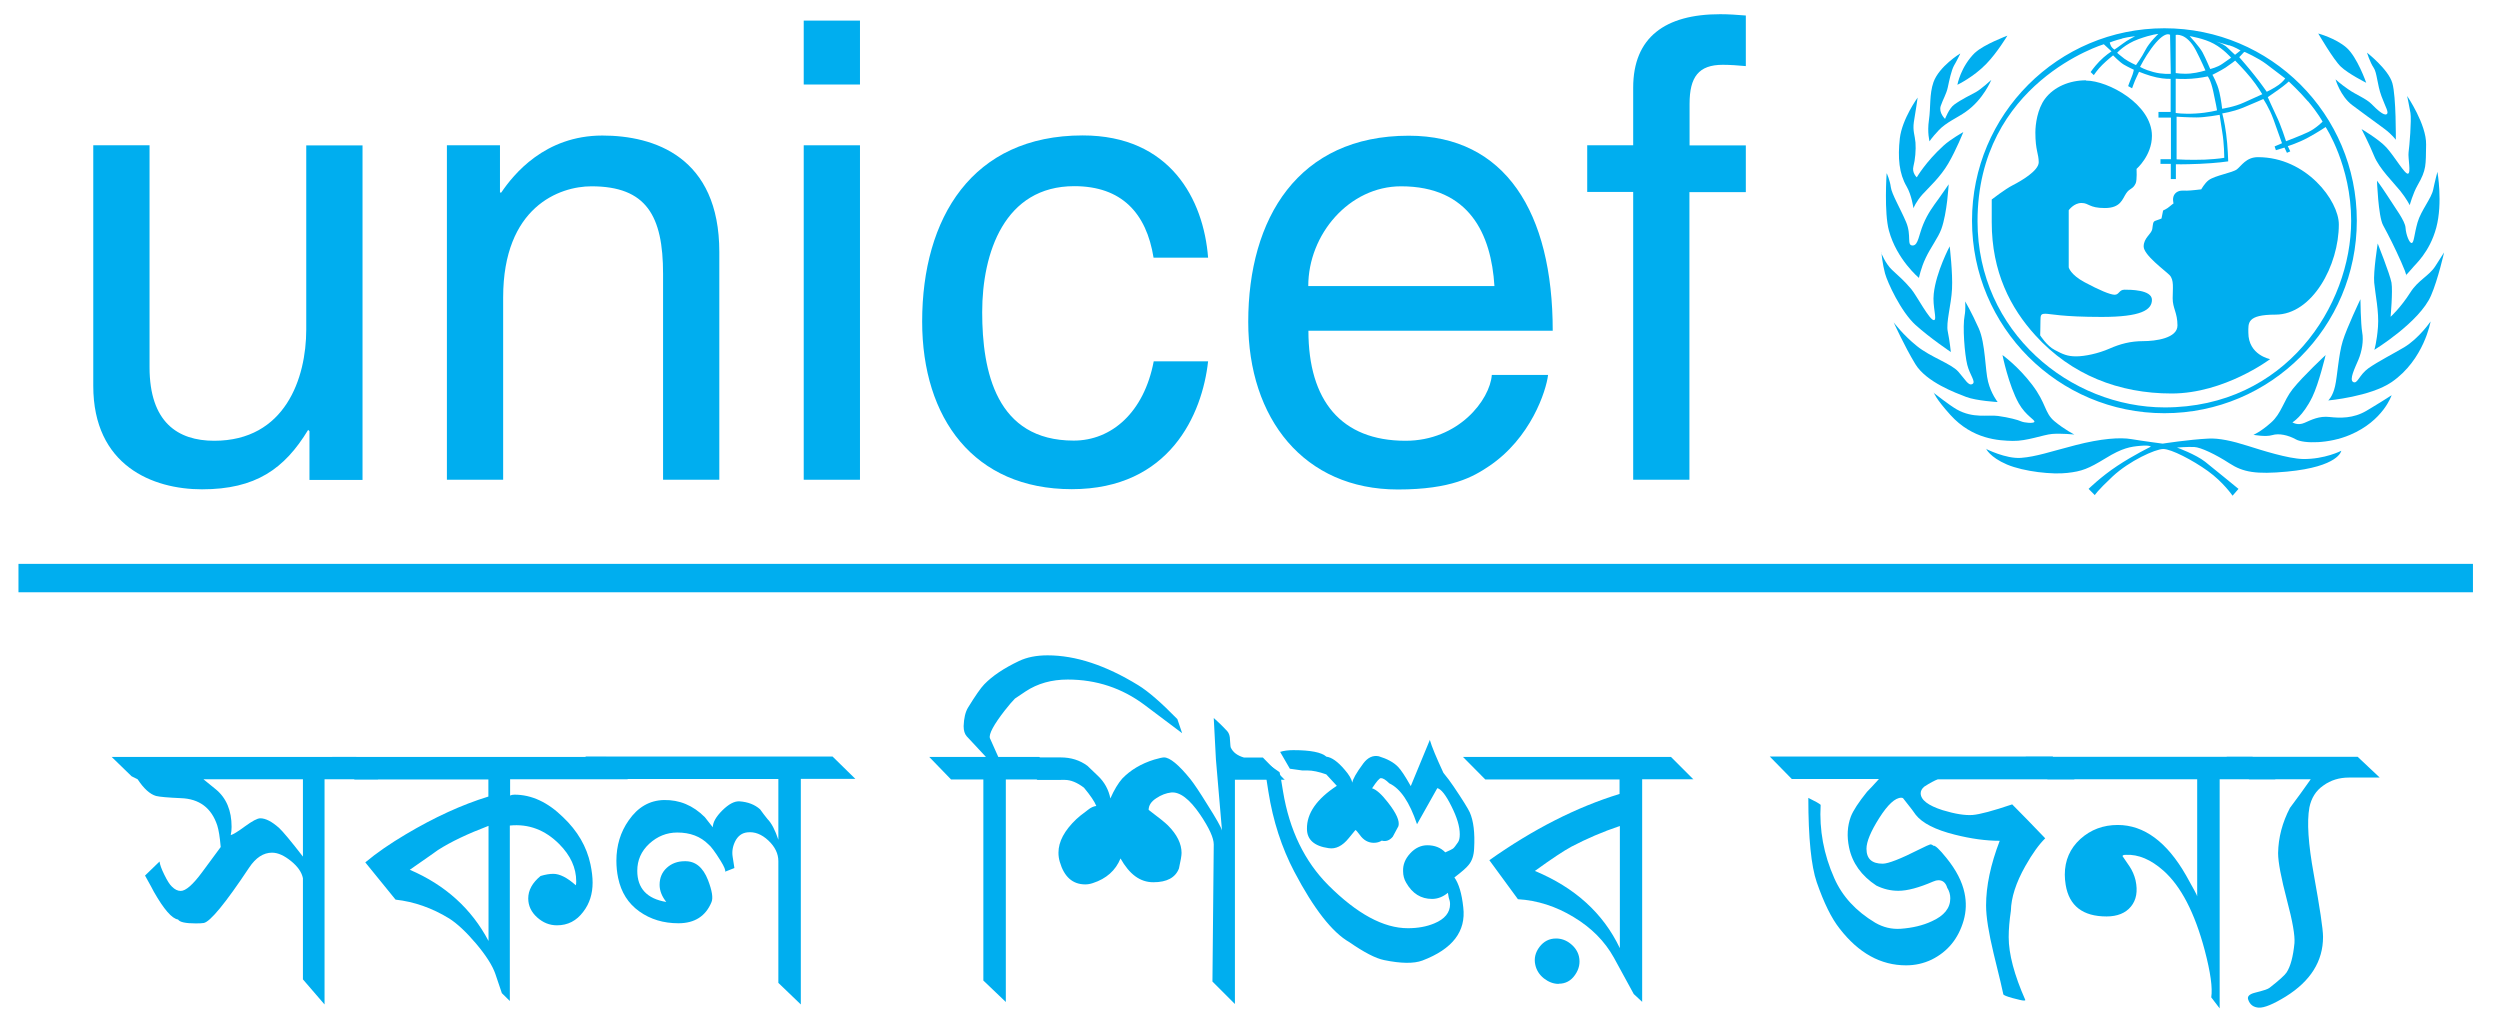 <svg width="88" height="36" viewBox="0 0 88 36" fill="none" xmlns="http://www.w3.org/2000/svg">
<g id="unicef logo" clip-path="url(#clip0_1327_43797)">
<g id="Group">
<path id="Vector" d="M79.321 15.306C79.321 15.306 79.566 15.209 79.939 14.877C80.311 14.55 80.372 14.116 80.704 13.693C81.076 13.228 81.862 12.498 81.862 12.498C81.862 12.498 81.623 13.504 81.393 13.973C81.061 14.657 80.694 14.867 80.694 14.867C80.694 14.867 80.877 14.994 81.123 14.882C81.367 14.775 81.633 14.637 82 14.678C82.373 14.719 82.837 14.734 83.302 14.458C83.766 14.183 84.185 13.912 84.185 13.912C84.185 13.912 83.894 14.81 82.725 15.306C81.975 15.627 81.092 15.617 80.821 15.469C80.546 15.316 80.219 15.244 79.984 15.316C79.75 15.387 79.321 15.306 79.321 15.306Z" fill="#00AEEF"/>
<path id="Vector_2" d="M83.087 10.528C83.087 10.528 83.097 11.396 83.149 11.697C83.205 11.998 83.138 12.371 83.016 12.662C82.893 12.953 82.684 13.366 82.832 13.447C82.985 13.529 83.036 13.203 83.368 12.963C83.7 12.728 84.297 12.422 84.629 12.223C85.154 11.906 85.557 11.314 85.557 11.314C85.557 11.314 85.328 12.662 84.19 13.447C83.439 13.963 81.954 14.096 81.954 14.096C81.954 14.096 82.113 13.958 82.194 13.595C82.276 13.238 82.317 12.483 82.465 12.003C82.613 11.524 83.087 10.533 83.087 10.533" fill="#00AEEF"/>
<path id="Vector_3" d="M83.695 8.569C83.695 8.569 84.123 9.646 84.18 9.947C84.231 10.248 84.149 11.151 84.149 11.151C84.149 11.151 84.501 10.835 84.848 10.289C85.118 9.86 85.506 9.712 85.726 9.365C85.945 9.023 86.032 8.885 86.032 8.885C86.032 8.885 85.818 9.84 85.573 10.401C85.175 11.335 83.577 12.315 83.577 12.315C83.577 12.315 83.664 12.039 83.705 11.508C83.746 10.973 83.608 10.35 83.572 9.952C83.536 9.569 83.695 8.574 83.695 8.574" fill="#00AEEF"/>
<path id="Vector_4" d="M83.669 6.359C83.669 6.359 83.792 6.512 84.057 6.92C84.317 7.333 84.659 7.772 84.675 8.017C84.69 8.262 84.812 8.569 84.894 8.553C84.976 8.538 84.976 8.257 85.098 7.828C85.221 7.405 85.588 6.981 85.649 6.67C85.7 6.415 85.797 6.047 85.797 6.047C85.797 6.047 85.991 7.134 85.757 8.012C85.522 8.89 85.001 9.319 84.92 9.431C84.833 9.538 84.685 9.691 84.685 9.691C84.685 9.691 84.766 9.773 84.522 9.222C84.276 8.671 84.103 8.334 83.883 7.925C83.715 7.614 83.669 6.348 83.669 6.348" fill="#00AEEF"/>
<path id="Vector_5" d="M83.123 4.542C83.123 4.542 83.72 4.889 83.996 5.185C84.302 5.522 84.649 6.139 84.761 6.114C84.874 6.088 84.756 5.563 84.782 5.359C84.812 5.154 84.889 4.226 84.848 3.976C84.807 3.731 84.731 3.378 84.731 3.378C84.731 3.378 85.415 4.379 85.399 5.093C85.384 5.808 85.42 5.966 85.098 6.522C84.93 6.818 84.823 7.221 84.823 7.221C84.823 7.221 84.72 7.012 84.491 6.721C84.256 6.43 83.751 5.935 83.572 5.496C83.394 5.057 83.123 4.537 83.123 4.537" fill="#00AEEF"/>
<path id="Vector_6" d="M82.215 2.797C82.215 2.797 82.383 2.955 82.659 3.144C82.934 3.338 83.281 3.465 83.475 3.659C83.664 3.853 83.909 4.078 84.006 4.022C84.103 3.965 83.98 3.797 83.827 3.384C83.674 2.97 83.674 2.562 83.552 2.383C83.429 2.205 83.317 1.853 83.317 1.853C83.317 1.853 84.072 2.439 84.21 2.924C84.348 3.404 84.333 4.92 84.333 4.92C84.333 4.92 84.195 4.731 83.934 4.537C83.674 4.343 83.016 3.868 82.791 3.695C82.383 3.384 82.215 2.807 82.215 2.807" fill="#00AEEF"/>
<g id="Group_2">
<path id="Vector_7" d="M81.602 1.179C81.602 1.179 82.21 1.342 82.592 1.674C82.975 2.005 83.291 2.914 83.291 2.914C83.291 2.914 82.659 2.597 82.398 2.347C82.138 2.102 81.602 1.179 81.602 1.179Z" fill="#00AEEF"/>
<path id="Vector_8" d="M69.905 15.8C69.905 15.8 70.604 16.157 71.14 16.117C71.676 16.076 72.176 15.897 73.064 15.668C73.952 15.438 74.631 15.387 75.029 15.458C75.427 15.525 76.126 15.616 76.126 15.616C76.126 15.616 77.034 15.473 77.739 15.438C78.096 15.417 78.576 15.52 79.102 15.688C79.617 15.851 80.546 16.147 81.066 16.157C81.832 16.168 82.414 15.867 82.414 15.867C82.414 15.867 82.337 16.428 80.5 16.601C79.408 16.703 78.959 16.622 78.479 16.311C77.999 15.999 77.468 15.744 77.234 15.734C76.994 15.724 76.631 15.754 76.631 15.754C76.631 15.754 77.29 15.994 77.621 16.254C77.948 16.515 78.795 17.209 78.795 17.209L78.586 17.449C78.586 17.449 78.259 16.969 77.718 16.581C77.177 16.193 76.427 15.805 76.147 15.805C75.866 15.805 74.952 16.224 74.365 16.77C73.804 17.296 73.738 17.428 73.738 17.428L73.518 17.209C73.518 17.209 73.952 16.78 74.524 16.402C75.1 16.02 75.708 15.724 75.708 15.724C75.708 15.724 75.687 15.662 75.34 15.693C74.993 15.724 74.712 15.764 74.115 16.132C73.513 16.499 73.283 16.591 72.768 16.647C72.263 16.709 71.252 16.607 70.645 16.351C70.038 16.091 69.91 15.795 69.91 15.795" fill="#00AEEF"/>
</g>
<path id="Vector_9" d="M68.062 13.825C68.062 13.825 68.619 14.264 68.879 14.412C69.461 14.739 69.966 14.591 70.334 14.642C70.706 14.693 71.033 14.78 71.14 14.831C71.252 14.882 71.579 14.912 71.609 14.851C71.645 14.78 71.314 14.642 71.063 14.203C70.701 13.56 70.487 12.498 70.487 12.498C70.487 12.498 71.033 12.886 71.533 13.545C72.033 14.203 71.962 14.525 72.309 14.821C72.676 15.127 73.018 15.295 73.018 15.295C73.018 15.295 72.564 15.249 72.232 15.275C71.906 15.306 71.349 15.53 70.849 15.52C70.364 15.51 69.435 15.469 68.654 14.606C68.134 14.03 68.068 13.82 68.068 13.82" fill="#00AEEF"/>
<path id="Vector_10" d="M66.664 11.355C66.664 11.355 66.991 11.794 67.476 12.182C67.955 12.57 68.68 12.799 68.93 13.08C69.18 13.361 69.287 13.59 69.425 13.519C69.568 13.447 69.338 13.208 69.247 12.84C69.155 12.473 69.078 11.488 69.155 11.105C69.195 10.906 69.175 10.61 69.175 10.61C69.175 10.61 69.395 10.982 69.655 11.564C69.89 12.1 69.874 13.029 69.981 13.437C70.089 13.866 70.318 14.152 70.318 14.152C70.318 14.152 69.578 14.111 69.211 13.973C68.843 13.83 67.807 13.453 67.419 12.815C67.032 12.177 66.659 11.35 66.659 11.35" fill="#00AEEF"/>
<path id="Vector_11" d="M66.215 8.895C66.215 8.895 66.363 9.278 66.603 9.503C66.843 9.732 66.991 9.84 67.272 10.171C67.465 10.401 67.93 11.294 68.078 11.269C68.195 11.248 68.017 10.789 68.068 10.34C68.149 9.574 68.629 8.671 68.629 8.671C68.629 8.671 68.741 9.615 68.711 10.171C68.685 10.733 68.491 11.355 68.563 11.677C68.629 11.998 68.67 12.391 68.67 12.391C68.67 12.391 67.945 11.906 67.425 11.437C66.909 10.967 66.44 9.942 66.353 9.625C66.266 9.309 66.225 8.895 66.225 8.895" fill="#00AEEF"/>
<path id="Vector_12" d="M66.409 6.109C66.409 6.109 66.317 7.492 66.491 8.12C66.766 9.135 67.547 9.783 67.547 9.783C67.547 9.783 67.613 9.436 67.787 9.074C67.955 8.717 68.226 8.36 68.333 8.069C68.542 7.497 68.593 6.487 68.593 6.487C68.593 6.487 68.404 6.772 68.236 7.002C68.068 7.232 67.858 7.507 67.7 7.89C67.542 8.268 67.522 8.62 67.343 8.64C67.093 8.661 67.302 8.303 67.093 7.813C66.884 7.324 66.588 6.828 66.557 6.589C66.526 6.349 66.419 6.109 66.419 6.109" fill="#00AEEF"/>
<path id="Vector_13" d="M67.501 3.435C67.501 3.435 66.955 4.185 66.874 4.869C66.797 5.558 66.848 6.109 67.113 6.563C67.292 6.869 67.353 7.329 67.353 7.329C67.353 7.329 67.445 7.094 67.675 6.839C67.904 6.589 68.302 6.231 68.578 5.757C68.859 5.277 69.109 4.649 69.109 4.649C69.109 4.649 68.66 4.899 68.41 5.129C67.782 5.701 67.471 6.242 67.471 6.242C67.471 6.242 67.292 6.083 67.353 5.854C67.414 5.624 67.445 5.272 67.425 5.017C67.404 4.761 67.323 4.613 67.368 4.292C67.425 3.97 67.501 3.435 67.501 3.435Z" fill="#00AEEF"/>
<path id="Vector_14" d="M68.991 1.888C68.991 1.888 68.257 2.337 68.058 2.894C67.909 3.322 67.966 3.766 67.899 4.221C67.833 4.67 67.92 4.976 67.92 4.976C67.92 4.976 67.981 4.864 68.241 4.588C68.501 4.307 68.91 4.139 69.195 3.935C69.813 3.506 70.094 2.812 70.094 2.812C70.094 2.812 69.737 3.139 69.553 3.241C69.374 3.338 69.037 3.501 68.792 3.68C68.609 3.807 68.466 4.185 68.466 4.185C68.466 4.185 68.236 3.97 68.313 3.731C68.394 3.491 68.512 3.312 68.563 3.072C68.614 2.832 68.685 2.485 68.782 2.307C68.879 2.143 69.002 1.888 69.002 1.888" fill="#00AEEF"/>
<path id="Vector_15" d="M69.527 1.852C69.828 1.567 70.66 1.255 70.66 1.255C70.66 1.255 70.303 1.852 69.915 2.251C69.466 2.715 68.9 2.985 68.9 2.985C68.9 2.985 69.012 2.348 69.527 1.847" fill="#00AEEF"/>
<path id="Vector_16" d="M73.431 2.837C74.202 2.837 75.748 3.669 75.748 4.782C75.748 5.476 75.207 5.945 75.207 5.945C75.207 5.945 75.228 6.333 75.177 6.451C75.075 6.675 74.973 6.609 74.84 6.808C74.707 7.007 74.651 7.323 74.09 7.323C73.528 7.323 73.539 7.145 73.268 7.145C72.998 7.145 72.819 7.4 72.819 7.4V9.411C72.819 9.411 72.875 9.666 73.38 9.936C73.886 10.207 74.279 10.375 74.437 10.375C74.595 10.375 74.59 10.197 74.784 10.197C74.978 10.197 75.748 10.197 75.748 10.554C75.748 10.911 75.366 11.156 73.978 11.156C72.589 11.156 72.161 11.044 72.002 11.044C71.844 11.044 71.824 11.08 71.824 11.289C71.824 11.498 71.814 11.804 71.814 11.804C71.814 11.804 72.048 12.177 72.329 12.32C72.61 12.468 72.768 12.544 73.079 12.544C73.391 12.544 73.865 12.442 74.248 12.274C74.631 12.105 74.998 12.008 75.437 12.008C75.876 12.008 76.647 11.906 76.647 11.457C76.647 11.008 76.478 10.85 76.478 10.503C76.478 10.156 76.534 9.85 76.366 9.681C76.198 9.513 75.457 8.977 75.457 8.676C75.457 8.375 75.728 8.237 75.759 8.068C75.789 7.9 75.769 7.798 75.881 7.767C75.993 7.732 76.085 7.691 76.085 7.691L76.141 7.41C76.141 7.41 76.289 7.344 76.366 7.272C76.442 7.206 76.509 7.16 76.509 7.16C76.509 7.16 76.442 6.946 76.565 6.813C76.688 6.68 76.856 6.711 76.978 6.711C77.101 6.711 77.484 6.665 77.484 6.665C77.484 6.665 77.606 6.446 77.744 6.343C77.968 6.175 78.581 6.083 78.739 5.961C78.897 5.838 79.066 5.532 79.479 5.532C81.184 5.532 82.327 7.068 82.327 7.9C82.327 9.334 81.398 11.075 80.097 11.075C79.076 11.075 79.142 11.376 79.142 11.712C79.142 12.498 79.908 12.641 79.908 12.641C79.908 12.641 78.3 13.851 76.442 13.851C74.585 13.851 72.911 13.197 71.645 11.804C70.772 10.845 70.109 9.574 70.109 7.824C70.109 7.135 70.109 7.022 70.109 7.022C70.109 7.022 70.573 6.66 70.854 6.517C71.135 6.374 71.763 6.012 71.763 5.711C71.763 5.41 71.645 5.297 71.645 4.664C71.645 4.374 71.717 3.838 71.982 3.48C72.293 3.062 72.839 2.827 73.426 2.827" fill="#00AEEF"/>
<path id="Vector_17" d="M76.187 0.995C72.446 0.995 69.415 4.027 69.415 7.768C69.415 11.508 72.446 14.545 76.187 14.545C79.928 14.545 82.96 11.514 82.96 7.768C82.96 4.022 79.928 0.995 76.187 0.995ZM81.245 3.567C81.597 3.986 81.755 4.282 81.755 4.282C81.755 4.282 81.52 4.522 81.25 4.649C80.98 4.777 80.469 4.971 80.469 4.971C80.469 4.971 80.285 4.394 80.132 4.088C79.984 3.782 79.826 3.419 79.826 3.419C79.826 3.419 79.974 3.317 80.199 3.159C80.418 3.006 80.566 2.868 80.566 2.868C80.566 2.868 80.944 3.22 81.24 3.567H81.245ZM79.01 1.827C79.01 1.827 79.469 2.026 79.775 2.256C80.081 2.485 80.439 2.761 80.439 2.761C80.439 2.761 80.382 2.858 80.214 2.985C80.04 3.113 79.79 3.23 79.79 3.23C79.79 3.23 79.566 2.909 79.372 2.669C79.183 2.424 78.821 2.011 78.821 2.011C78.821 2.011 78.902 1.934 78.943 1.883C78.984 1.832 79.01 1.827 79.01 1.827ZM78.121 3.241C78.05 2.924 77.877 2.633 77.877 2.633C77.877 2.633 78.157 2.496 78.341 2.378C78.525 2.256 78.678 2.133 78.678 2.133C78.678 2.133 78.999 2.455 79.234 2.746C79.469 3.037 79.632 3.317 79.632 3.317C79.632 3.317 79.331 3.45 78.989 3.608C78.647 3.766 78.219 3.828 78.219 3.828C78.219 3.828 78.193 3.552 78.121 3.236V3.241ZM78.295 5.553C78.295 5.553 78.137 5.593 77.611 5.619C77.085 5.639 76.616 5.609 76.616 5.609V4.108C76.616 4.108 77.024 4.134 77.325 4.134C77.626 4.134 78.132 4.042 78.132 4.042C78.132 4.042 78.162 4.277 78.224 4.654C78.29 5.032 78.295 5.547 78.295 5.547V5.553ZM78.463 1.592C78.647 1.643 78.867 1.776 78.867 1.776L78.673 1.929C78.673 1.929 78.53 1.801 78.407 1.679C78.269 1.536 77.979 1.454 77.979 1.454C77.979 1.454 78.275 1.546 78.458 1.597L78.463 1.592ZM77.928 1.541C78.275 1.73 78.535 2.031 78.535 2.031C78.535 2.031 78.407 2.118 78.229 2.245C78.05 2.373 77.8 2.429 77.8 2.429C77.8 2.429 77.642 2.057 77.529 1.842C77.422 1.643 77.075 1.271 77.075 1.271C77.075 1.271 77.586 1.352 77.928 1.541ZM76.585 1.23C76.585 1.23 76.958 1.133 77.295 1.771C77.468 2.103 77.632 2.48 77.632 2.48C77.632 2.48 77.371 2.562 77.106 2.587C76.841 2.613 76.585 2.572 76.585 2.572V1.225V1.23ZM76.585 2.771C76.585 2.771 76.841 2.792 77.137 2.771C77.433 2.751 77.713 2.689 77.713 2.689C77.713 2.689 77.815 2.797 77.907 3.22C77.994 3.608 78.04 3.884 78.04 3.884C78.04 3.884 77.729 3.97 77.285 3.996C76.841 4.022 76.585 3.976 76.585 3.976V2.771ZM76.386 1.23L76.412 2.598C76.412 2.598 76.121 2.623 75.799 2.536C75.478 2.45 75.33 2.353 75.33 2.353C75.33 2.353 75.503 2.011 75.723 1.71C76.213 1.041 76.391 1.23 76.391 1.23H76.386ZM75.973 1.194C75.973 1.194 75.656 1.49 75.519 1.761C75.381 2.031 75.187 2.291 75.187 2.291C75.187 2.291 74.942 2.184 74.779 2.067C74.615 1.944 74.523 1.858 74.523 1.858C74.523 1.858 74.794 1.551 75.274 1.378C75.754 1.204 75.973 1.194 75.973 1.194ZM74.702 1.352C74.957 1.291 75.156 1.276 75.156 1.276C75.156 1.276 74.876 1.414 74.723 1.536C74.564 1.659 74.427 1.745 74.427 1.745C74.427 1.745 74.35 1.694 74.314 1.633C74.279 1.572 74.263 1.495 74.263 1.495C74.263 1.495 74.452 1.419 74.707 1.357L74.702 1.352ZM76.203 14.341C72.875 14.341 69.609 11.687 69.609 7.788C69.609 2.899 74.054 1.557 74.054 1.557L74.325 1.807C74.325 1.807 74.09 1.96 73.896 2.164C73.707 2.363 73.59 2.536 73.59 2.536L73.702 2.644C73.702 2.644 73.84 2.439 73.998 2.286C74.156 2.128 74.381 1.949 74.381 1.949C74.381 1.949 74.61 2.184 74.753 2.271C74.901 2.358 75.11 2.455 75.11 2.455C75.11 2.455 75.095 2.567 75.034 2.71C74.973 2.848 74.911 3.031 74.911 3.031L75.049 3.108C75.049 3.108 75.146 2.837 75.197 2.735C75.248 2.633 75.294 2.526 75.294 2.526C75.294 2.526 75.626 2.664 75.912 2.725C76.198 2.786 76.407 2.776 76.407 2.776V3.94H75.978V4.139H76.417V5.604H76.049V5.767H76.412V6.303H76.591V5.782C76.591 5.782 76.825 5.792 77.433 5.767C78.045 5.741 78.433 5.68 78.433 5.68C78.433 5.68 78.418 5.124 78.361 4.716C78.31 4.307 78.224 3.991 78.224 3.991C78.224 3.991 78.571 3.945 78.953 3.792C79.336 3.634 79.668 3.486 79.668 3.486C79.668 3.486 79.872 3.782 80.025 4.2C80.178 4.619 80.326 5.042 80.326 5.042L80.066 5.154L80.112 5.287L80.413 5.195L80.5 5.379L80.617 5.328L80.53 5.144C80.53 5.144 80.888 5.037 81.245 4.843C81.602 4.649 81.862 4.471 81.862 4.471C81.862 4.471 82.761 5.833 82.761 7.773C82.761 10.753 80.459 14.341 76.192 14.341" fill="#00AEEF"/>
<path id="Vector_18" d="M10.893 16.888V15.178L10.847 15.132C10.015 16.505 8.999 17.224 7.111 17.224C5.376 17.224 3.283 16.393 3.283 13.581V5.114H5.264V12.927C5.264 14.861 6.254 15.515 7.54 15.515C10.04 15.515 10.78 13.31 10.78 11.6V5.119H12.761V16.893H10.893" fill="#00AEEF"/>
<path id="Vector_19" d="M25.32 16.887H23.34V9.64C23.34 7.594 22.753 6.558 20.819 6.558C19.696 6.558 17.711 7.277 17.711 10.472V16.887H15.731V5.113H17.599V6.777H17.645C18.073 6.144 19.176 4.771 21.202 4.771C23.024 4.771 25.32 5.517 25.32 8.87V16.882" fill="#00AEEF"/>
<path id="Vector_20" d="M28.291 2.975V0.725H30.271V2.975H28.291ZM30.271 16.887H28.291V5.114H30.271V16.887Z" fill="#00AEEF"/>
<path id="Vector_21" d="M40.606 9.074C40.355 7.497 39.478 6.553 37.814 6.553C35.359 6.553 34.573 8.895 34.573 10.988C34.573 13.08 35.068 15.509 37.794 15.509C39.126 15.509 40.269 14.519 40.611 12.718H42.525C42.32 14.586 41.172 17.219 37.727 17.219C34.282 17.219 32.46 14.724 32.46 11.319C32.46 7.676 34.216 4.767 38.11 4.767C41.193 4.767 42.366 7.017 42.525 9.069H40.611" fill="#00AEEF"/>
<path id="Vector_22" d="M54.492 13.198C54.426 13.759 53.885 15.428 52.4 16.418C51.859 16.78 51.093 17.23 49.205 17.23C45.898 17.23 43.938 14.734 43.938 11.33C43.938 7.686 45.694 4.777 49.588 4.777C52.987 4.777 54.656 7.477 54.656 11.641H46.056C46.056 14.096 47.204 15.515 49.475 15.515C51.343 15.515 52.446 14.075 52.512 13.198H54.492ZM52.604 10.069C52.492 8.247 51.726 6.558 49.317 6.558C47.495 6.558 46.051 8.247 46.051 10.069H52.599" fill="#00AEEF"/>
<path id="Vector_23" d="M59.468 6.757V16.887H57.488V6.757H55.87V5.114H57.488V3.087C57.488 1.311 58.616 0.5 60.55 0.5C60.841 0.5 61.137 0.52 61.453 0.546V2.327C61.203 2.302 60.887 2.281 60.642 2.281C59.79 2.281 59.473 2.71 59.473 3.654V5.119H61.453V6.762H59.473" fill="#00AEEF"/>
</g>
<g id="Group_3">
<path id="Vector_24" d="M13.312 27.431H11.424V35.357L10.663 34.474V30.912C10.622 30.708 10.485 30.504 10.245 30.31C10.005 30.116 9.785 30.014 9.576 30.014C9.275 30.014 9.005 30.187 8.77 30.54C7.933 31.8 7.397 32.448 7.172 32.489C7.111 32.499 7.019 32.504 6.892 32.504C6.529 32.504 6.32 32.458 6.269 32.367C6.05 32.336 5.769 32.009 5.417 31.392C5.386 31.331 5.284 31.137 5.105 30.82L5.616 30.325C5.626 30.427 5.682 30.585 5.784 30.79C5.886 30.999 5.973 31.137 6.05 31.208C6.152 31.31 6.254 31.361 6.361 31.361C6.534 31.361 6.785 31.147 7.106 30.713L7.769 29.815C7.739 29.463 7.698 29.213 7.647 29.054C7.443 28.437 7.014 28.115 6.361 28.095C5.907 28.075 5.616 28.049 5.493 28.018C5.279 27.957 5.06 27.758 4.845 27.431L4.631 27.324L3.932 26.645H12.541L13.317 27.437L13.312 27.431ZM10.663 30.157V27.431H7.162L7.596 27.784C7.969 28.09 8.152 28.534 8.152 29.105C8.152 29.207 8.142 29.304 8.122 29.396C8.203 29.376 8.372 29.274 8.627 29.085C8.882 28.901 9.056 28.804 9.163 28.804C9.346 28.804 9.571 28.917 9.826 29.146C9.959 29.269 10.24 29.606 10.663 30.152V30.157Z" fill="#00AEEF"/>
<path id="Vector_25" d="M22.105 27.431H17.956V28.003C17.997 27.983 18.048 27.972 18.109 27.972C18.711 27.972 19.283 28.238 19.819 28.764C20.329 29.248 20.651 29.799 20.784 30.422C20.834 30.662 20.86 30.876 20.86 31.07C20.86 31.463 20.753 31.805 20.533 32.091C20.294 32.413 19.987 32.571 19.605 32.571C19.344 32.571 19.115 32.479 18.905 32.29C18.701 32.106 18.594 31.882 18.594 31.627C18.594 31.336 18.737 31.075 19.028 30.835C19.191 30.785 19.344 30.759 19.477 30.759C19.701 30.759 19.967 30.892 20.268 31.162C20.278 31.142 20.283 31.096 20.283 31.024C20.283 30.55 20.084 30.111 19.681 29.708C19.186 29.213 18.609 28.993 17.946 29.059V35.235L17.665 34.959L17.436 34.28C17.334 33.984 17.104 33.627 16.757 33.214C16.405 32.8 16.093 32.51 15.813 32.331C15.205 31.958 14.572 31.739 13.924 31.667L12.858 30.356C13.266 30.014 13.746 29.687 14.287 29.366C15.292 28.769 16.257 28.325 17.191 28.039V27.437H12.48L11.694 26.645H21.34L22.1 27.437L22.105 27.431ZM17.196 33.127V29.07C16.461 29.35 15.869 29.631 15.415 29.922C15.404 29.932 15.073 30.167 14.425 30.616C15.675 31.152 16.599 31.989 17.196 33.122V33.127Z" fill="#00AEEF"/>
<path id="Vector_26" d="M30.108 27.416H28.189V35.357L27.398 34.597V30.31C27.398 30.05 27.28 29.805 27.046 29.585C26.811 29.366 26.566 29.269 26.305 29.299C26.117 29.32 25.979 29.422 25.882 29.606C25.79 29.79 25.759 29.973 25.79 30.162L25.851 30.555L25.525 30.683C25.545 30.631 25.494 30.509 25.372 30.31C25.167 29.978 25.019 29.784 24.938 29.723C24.657 29.442 24.295 29.305 23.84 29.305C23.468 29.305 23.141 29.437 22.855 29.698C22.57 29.963 22.432 30.279 22.432 30.652C22.432 31.27 22.774 31.637 23.453 31.749C23.299 31.555 23.218 31.351 23.218 31.147C23.218 30.897 23.305 30.698 23.473 30.545C23.642 30.392 23.851 30.315 24.101 30.315C24.473 30.305 24.744 30.524 24.922 30.979C25.065 31.351 25.106 31.606 25.045 31.754C24.841 32.249 24.453 32.499 23.881 32.499C23.356 32.499 22.896 32.362 22.503 32.081C22.11 31.8 21.865 31.412 21.758 30.902C21.717 30.708 21.697 30.504 21.697 30.3C21.697 29.764 21.84 29.289 22.131 28.876C22.452 28.412 22.866 28.172 23.371 28.161C23.917 28.151 24.397 28.35 24.81 28.764L25.091 29.121C25.091 28.947 25.203 28.748 25.428 28.524C25.652 28.304 25.851 28.197 26.03 28.207C26.326 28.228 26.566 28.32 26.755 28.488C26.836 28.6 26.923 28.718 27.015 28.83C27.158 28.973 27.285 29.218 27.398 29.56V27.421H21.406L20.605 26.63H29.306L30.113 27.421L30.108 27.416Z" fill="#00AEEF"/>
<path id="Vector_27" d="M41.611 25.808L40.294 24.818C39.498 24.221 38.595 23.92 37.584 23.92C37.018 23.92 36.523 24.058 36.099 24.339L35.727 24.589C35.635 24.681 35.517 24.818 35.369 25.007C34.976 25.512 34.803 25.839 34.844 25.982L35.14 26.645H36.579L37.355 27.436H35.405V35.27L34.614 34.515V27.436H33.476L32.71 26.645H34.706L34.027 25.916C33.956 25.834 33.92 25.717 33.92 25.558C33.93 25.278 33.981 25.063 34.073 24.91C34.333 24.487 34.522 24.216 34.645 24.089C34.936 23.788 35.344 23.517 35.87 23.267C36.15 23.134 36.482 23.068 36.875 23.068C37.865 23.068 38.926 23.42 40.065 24.119C40.417 24.334 40.876 24.732 41.443 25.313L41.611 25.808Z" fill="#00AEEF"/>
<path id="Vector_28" d="M45.234 27.447H43.469V35.342L42.678 34.551L42.724 29.723C42.724 29.498 42.565 29.146 42.244 28.671C41.871 28.125 41.529 27.865 41.223 27.896C41.05 27.916 40.871 27.982 40.697 28.1C40.524 28.212 40.432 28.35 40.432 28.508C40.794 28.779 41.019 28.962 41.111 29.054C41.432 29.376 41.591 29.702 41.591 30.024C41.591 30.116 41.56 30.299 41.499 30.57C41.376 30.891 41.075 31.055 40.6 31.055C40.126 31.055 39.758 30.774 39.442 30.218C39.269 30.641 38.942 30.932 38.467 31.085C38.375 31.116 38.289 31.131 38.202 31.131C37.758 31.131 37.457 30.866 37.304 30.335C37.273 30.233 37.258 30.126 37.258 30.014C37.258 29.626 37.467 29.233 37.891 28.83C37.942 28.779 38.074 28.671 38.294 28.508C38.396 28.426 38.493 28.381 38.59 28.37C38.529 28.217 38.386 28.003 38.156 27.727C37.916 27.544 37.691 27.452 37.477 27.452H36.518L35.742 26.661H37.334C37.697 26.661 38.008 26.758 38.278 26.957L38.651 27.314C38.876 27.528 39.023 27.794 39.085 28.105C39.217 27.804 39.36 27.569 39.503 27.406C39.794 27.105 40.167 26.88 40.631 26.737C40.805 26.686 40.922 26.661 40.973 26.661C41.177 26.661 41.489 26.916 41.902 27.426C42.024 27.579 42.228 27.88 42.504 28.329C42.815 28.819 42.984 29.12 43.014 29.233L42.8 26.727L42.724 25.273C42.867 25.4 43.03 25.553 43.203 25.742C43.264 25.813 43.295 25.916 43.295 26.038C43.305 26.217 43.316 26.308 43.326 26.319C43.407 26.487 43.56 26.599 43.79 26.666H44.454L45.229 27.457L45.234 27.447Z" fill="#00AEEF"/>
<path id="Vector_29" d="M50.328 26.038C50.399 26.288 50.562 26.671 50.807 27.202C50.94 27.365 51.063 27.528 51.165 27.681C51.486 28.156 51.675 28.462 51.736 28.595C51.869 28.896 51.92 29.32 51.889 29.866C51.879 30.116 51.813 30.31 51.69 30.453C51.619 30.544 51.45 30.692 51.195 30.886C51.349 31.101 51.456 31.453 51.507 31.938C51.609 32.785 51.129 33.408 50.068 33.811C49.766 33.923 49.317 33.918 48.72 33.795C48.419 33.734 48.011 33.52 47.495 33.163C46.898 32.821 46.25 31.999 45.561 30.687C45.117 29.84 44.811 28.901 44.648 27.87L44.479 26.788L45.041 27.181C45.061 27.242 45.102 27.467 45.163 27.86C45.388 29.223 45.923 30.32 46.755 31.157C47.766 32.167 48.7 32.673 49.557 32.673C49.909 32.673 50.215 32.617 50.486 32.504C50.858 32.351 51.042 32.121 51.042 31.826C51.042 31.754 51.027 31.677 50.996 31.596L50.966 31.427C50.792 31.57 50.603 31.642 50.409 31.642C50.017 31.642 49.715 31.453 49.496 31.07C49.424 30.948 49.389 30.815 49.389 30.667C49.379 30.442 49.46 30.233 49.639 30.039C49.812 29.85 50.017 29.753 50.241 29.753C50.501 29.753 50.711 29.835 50.874 30.003C51.017 29.942 51.109 29.896 51.144 29.871C51.18 29.845 51.241 29.769 51.323 29.646C51.364 29.585 51.384 29.493 51.384 29.366C51.384 29.095 51.287 28.768 51.088 28.375C50.894 27.983 50.726 27.773 50.593 27.743L49.879 29.013C49.618 28.238 49.297 27.758 48.904 27.574C48.781 27.452 48.684 27.39 48.608 27.39C48.557 27.39 48.455 27.508 48.297 27.748C48.44 27.789 48.628 27.952 48.853 28.243C49.154 28.626 49.276 28.901 49.225 29.08L49.026 29.452C48.914 29.585 48.781 29.631 48.639 29.59C48.557 29.641 48.465 29.667 48.358 29.667C48.164 29.667 47.995 29.575 47.863 29.386C47.781 29.274 47.73 29.218 47.71 29.218L47.48 29.498C47.255 29.779 47.016 29.896 46.766 29.855C46.26 29.784 46.005 29.554 46.005 29.177C45.995 28.631 46.347 28.125 47.056 27.661L46.684 27.258C46.424 27.166 46.204 27.12 46.02 27.12H45.837L45.403 27.059L45.061 26.467C45.183 26.426 45.342 26.405 45.525 26.405C46.133 26.405 46.52 26.482 46.689 26.635C46.873 26.656 47.092 26.809 47.337 27.1C47.48 27.263 47.572 27.416 47.602 27.549C47.613 27.436 47.74 27.207 47.99 26.87C48.144 26.666 48.327 26.579 48.531 26.62C48.832 26.712 49.057 26.834 49.21 26.992C49.312 27.095 49.465 27.324 49.659 27.671L50.323 26.064L50.328 26.038Z" fill="#00AEEF"/>
<path id="Vector_30" d="M59.616 27.431H57.804V35.265L57.508 34.99L56.809 33.709C56.488 33.132 56.018 32.657 55.391 32.28C54.768 31.902 54.115 31.693 53.431 31.652L52.425 30.279C53.967 29.187 55.498 28.411 57.008 27.947V27.437H52.282L51.497 26.645H58.82L59.611 27.437L59.616 27.431ZM54.865 34.633C54.681 34.633 54.508 34.566 54.344 34.439C54.186 34.311 54.084 34.153 54.043 33.964C53.992 33.739 54.043 33.525 54.191 33.331C54.339 33.137 54.533 33.035 54.773 33.035C54.957 33.035 55.13 33.096 55.283 33.219C55.437 33.341 55.539 33.494 55.579 33.668C55.63 33.898 55.584 34.112 55.442 34.316C55.299 34.525 55.105 34.627 54.87 34.627L54.865 34.633ZM57.019 33.362V29.075C56.411 29.279 55.845 29.524 55.309 29.805C55.044 29.948 54.615 30.233 54.028 30.657C55.437 31.244 56.432 32.147 57.014 33.367L57.019 33.362Z" fill="#00AEEF"/>
<path id="Vector_31" d="M73.023 27.432H68.211C68.098 27.473 67.935 27.559 67.731 27.692C67.649 27.763 67.608 27.84 67.608 27.922C67.608 28.156 67.869 28.355 68.384 28.519C68.818 28.651 69.17 28.707 69.436 28.687C69.686 28.667 70.15 28.544 70.829 28.314C71.16 28.646 71.548 29.044 71.992 29.509C71.778 29.718 71.543 30.04 71.293 30.483C70.961 31.07 70.793 31.596 70.783 32.06C70.732 32.403 70.706 32.709 70.706 32.989C70.706 33.576 70.9 34.316 71.293 35.204C71.283 35.215 71.268 35.22 71.247 35.22C71.186 35.22 71.053 35.189 70.844 35.133C70.64 35.077 70.528 35.031 70.517 35C70.497 34.888 70.385 34.408 70.175 33.561C70.002 32.836 69.91 32.275 69.91 31.872C69.91 31.193 70.068 30.433 70.39 29.596C69.905 29.596 69.379 29.524 68.813 29.381C68.119 29.208 67.665 28.973 67.435 28.682C67.404 28.631 67.256 28.432 66.986 28.095C66.965 28.085 66.945 28.08 66.925 28.08C66.71 28.08 66.45 28.32 66.149 28.794C65.848 29.269 65.7 29.631 65.7 29.876C65.7 30.228 65.888 30.402 66.271 30.402C66.465 30.402 66.899 30.233 67.573 29.892C67.777 29.79 67.904 29.733 67.945 29.723C67.986 29.723 68.022 29.738 68.052 29.769C68.114 29.749 68.267 29.892 68.517 30.203C68.859 30.626 69.068 31.035 69.15 31.428C69.221 31.759 69.211 32.081 69.119 32.403C68.935 33.04 68.558 33.5 67.991 33.78C67.71 33.913 67.415 33.98 67.093 33.98C66.205 33.98 65.424 33.551 64.756 32.688C64.465 32.321 64.199 31.775 63.949 31.055C63.755 30.489 63.653 29.499 63.653 28.085C63.903 28.207 64.046 28.289 64.087 28.33C64.036 29.213 64.194 30.075 64.567 30.912C64.847 31.55 65.327 32.071 66.006 32.479C66.287 32.642 66.583 32.714 66.904 32.693C67.317 32.663 67.685 32.576 68.001 32.428C68.435 32.234 68.65 31.964 68.65 31.622C68.65 31.489 68.614 31.361 68.542 31.249C68.491 31.076 68.389 30.984 68.231 30.984C68.18 30.984 68.119 30.999 68.047 31.03C67.552 31.244 67.144 31.356 66.823 31.356C66.552 31.356 66.297 31.295 66.047 31.172C65.521 30.826 65.2 30.376 65.087 29.83C65.006 29.437 65.026 29.08 65.148 28.748C65.23 28.534 65.424 28.238 65.72 27.87C65.812 27.779 65.95 27.631 66.139 27.421H63.071L62.296 26.63H72.253L73.013 27.421L73.023 27.432Z" fill="#00AEEF"/>
<path id="Vector_32" d="M80.097 27.431H78.132V35.495L77.836 35.107C77.887 34.775 77.81 34.224 77.606 33.448C77.254 32.126 76.769 31.192 76.152 30.646C75.708 30.253 75.269 30.07 74.835 30.09C74.753 30.09 74.713 30.105 74.713 30.136L74.957 30.493C75.059 30.646 75.131 30.815 75.172 30.988C75.254 31.371 75.202 31.677 75.008 31.912C74.82 32.142 74.529 32.259 74.151 32.259C73.314 32.259 72.834 31.887 72.712 31.147C72.692 31.024 72.681 30.902 72.681 30.789C72.681 30.284 72.865 29.866 73.227 29.534C73.595 29.202 74.034 29.039 74.544 29.039C75.468 29.039 76.274 29.631 76.953 30.82C77.208 31.274 77.341 31.519 77.341 31.55V27.431H72.074L71.303 26.64H79.29L80.097 27.431Z" fill="#00AEEF"/>
<path id="Vector_33" d="M81.291 28.421C81.199 28.927 81.25 29.707 81.444 30.769C81.658 31.963 81.771 32.698 81.771 32.979C81.771 33.836 81.332 34.535 80.454 35.081C80.02 35.347 79.704 35.479 79.51 35.469C79.326 35.459 79.198 35.367 79.137 35.188C79.096 35.076 79.173 34.995 79.372 34.944C79.663 34.872 79.831 34.816 79.882 34.775C80.224 34.51 80.423 34.326 80.485 34.234C80.627 34.02 80.719 33.673 80.765 33.198C80.786 32.933 80.699 32.428 80.5 31.682C80.296 30.902 80.189 30.35 80.189 30.029C80.199 29.483 80.337 28.952 80.607 28.437C80.857 28.105 81.097 27.773 81.337 27.431H79.168L78.377 26.64H82.99L83.766 27.37H82.684C82.342 27.37 82.041 27.462 81.781 27.651C81.516 27.834 81.357 28.095 81.291 28.421Z" fill="#00AEEF"/>
</g>
<path id="Vector_34" d="M0.65 20.348H87.048" stroke="#00AEEF" stroke-miterlimit="10"/>
</g>
<defs>
<clipPath id="clip0_1327_43797">
<rect width="86.398" height="35" fill="white" transform="translate(0.65 0.5)"/>
</clipPath>
</defs>
</svg>
